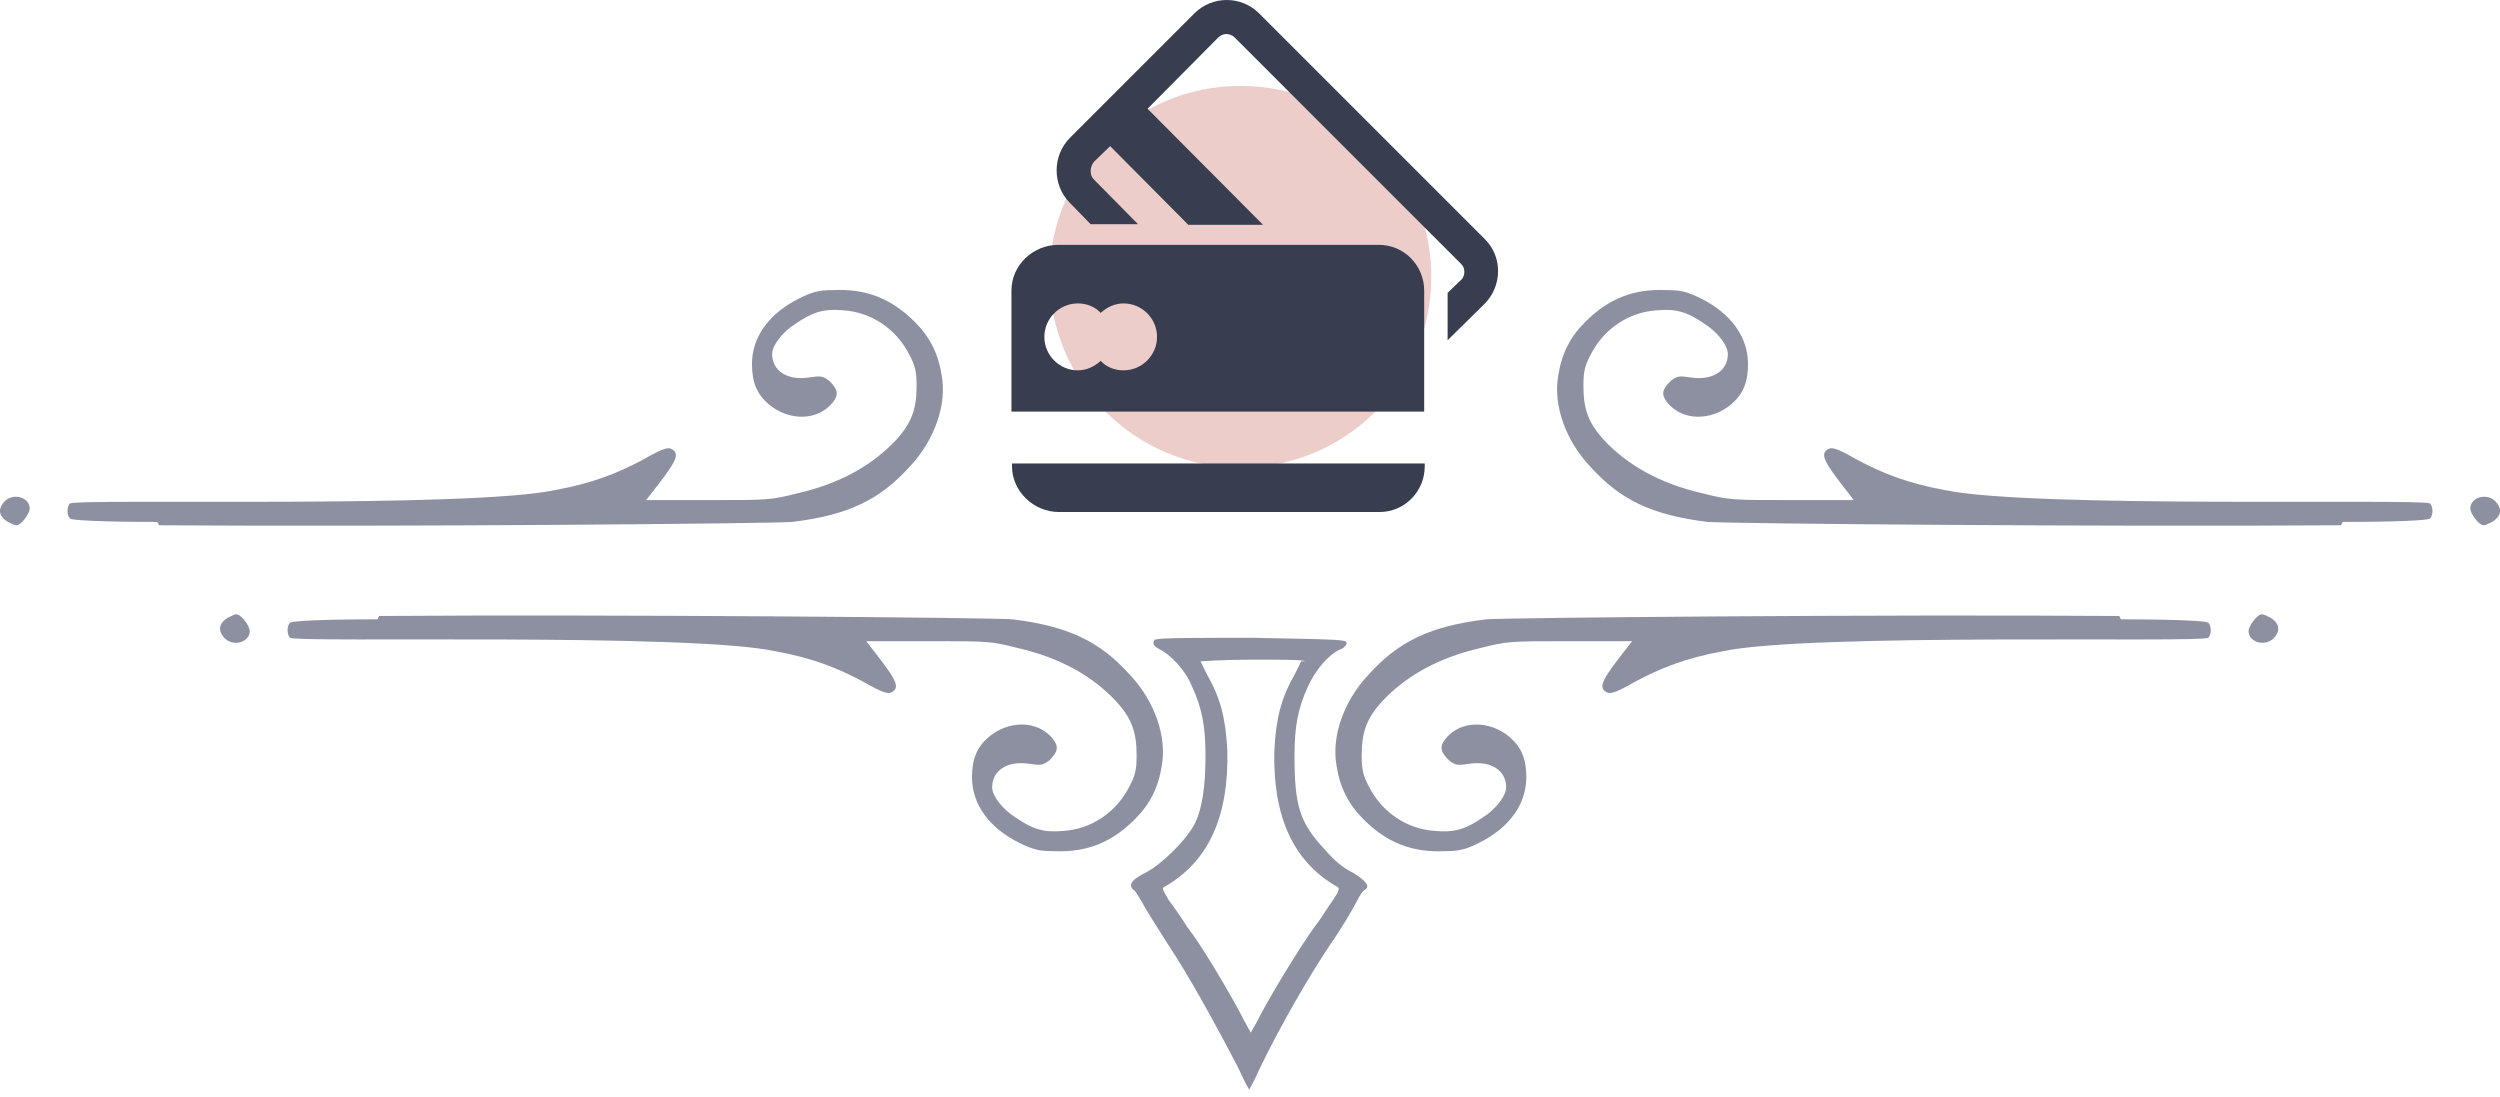 <svg width="262" height="115" viewBox="0 0 262 115" fill="none" xmlns="http://www.w3.org/2000/svg">
<path d="M121.054 67.018C120.702 67.371 120.878 67.723 121.582 68.075C122.638 68.603 124.223 70.187 124.927 71.947C125.983 74.236 126.335 76.172 126.335 79.165C126.335 82.509 125.983 84.621 125.279 86.206C124.399 87.966 121.758 90.606 119.998 91.487C118.59 92.191 118.238 92.719 118.766 93.247C118.942 93.247 119.294 93.951 119.646 94.479C119.998 95.183 121.23 97.12 122.462 99.056C124.575 102.225 127.391 107.329 129.856 112.082C130.384 113.314 130.912 114.195 130.912 114.195C130.912 114.195 131.44 113.314 131.968 112.082C134.257 107.329 137.249 102.225 139.361 99.056C140.594 97.296 141.826 95.183 142.178 94.479C142.53 93.775 142.882 93.247 143.058 93.247C143.586 92.895 143.234 92.367 141.826 91.487C140.77 90.959 139.889 90.254 138.833 89.022C136.193 86.206 135.665 84.445 135.665 79.165C135.665 76.172 136.017 74.236 137.073 71.947C137.777 70.363 139.185 68.603 140.418 68.075C140.946 67.899 141.122 67.546 141.122 67.371C141.122 67.018 140.242 67.018 131.264 66.842C125.807 66.842 121.406 66.842 121.23 67.018H121.054ZM136.369 69.307C136.369 69.307 136.017 70.011 135.665 70.715C134.257 73.18 133.728 75.292 133.552 78.636C133.376 85.502 135.489 90.254 140.066 92.895C140.418 93.071 140.418 93.247 139.713 94.303C139.185 95.007 138.481 96.24 137.777 97.12C136.369 99.056 133.552 103.633 132.144 106.273C131.616 107.329 131.088 108.21 131.088 108.21C131.088 108.21 130.56 107.329 130.032 106.273C128.624 103.633 125.807 98.88 124.399 97.12C123.871 96.24 122.991 95.007 122.462 94.303C121.758 93.071 121.758 93.071 122.11 92.895C126.687 90.254 128.8 85.502 128.624 78.636C128.447 75.292 127.919 73.18 126.511 70.715C126.159 70.011 125.807 69.307 125.807 69.307C125.807 69.307 128.271 69.131 131.264 69.131C134.257 69.131 136.721 69.131 136.721 69.307H136.369Z" fill="#8C90A0"/>
<path d="M237.939 64.73C238.819 65.258 238.995 65.962 238.467 66.666C237.587 67.899 235.65 67.371 235.65 66.138C235.65 65.61 236.531 64.378 237.059 64.378C237.235 64.378 237.587 64.554 237.939 64.73Z" fill="#8C90A0"/>
<path d="M222.272 64.907C228.257 64.907 231.249 65.083 231.425 65.259C231.777 65.611 231.777 66.492 231.425 66.844C230.545 67.372 189.53 66.316 180.553 68.252C176.68 68.956 174.039 70.012 171.399 71.42C168.935 72.829 168.583 72.829 168.054 72.3C167.702 71.772 168.054 71.068 169.815 68.78L171.047 67.196H164.534C158.197 67.196 158.021 67.196 155.204 67.9C150.627 68.956 147.283 70.892 144.818 73.533C143.234 75.293 142.706 76.701 142.706 79.166C142.706 80.75 142.882 81.278 143.41 82.334C144.818 85.151 147.459 86.911 150.451 87.087C152.388 87.263 153.62 86.911 155.38 85.679C156.788 84.799 157.845 83.39 157.845 82.51C157.845 80.75 156.26 79.694 153.972 80.046C152.74 80.222 152.564 80.222 151.86 79.694C150.979 78.814 150.803 78.286 151.508 77.405C153.092 75.469 156.084 75.469 158.197 77.229C159.429 78.286 159.957 79.518 159.957 81.454C159.957 84.271 158.197 86.735 155.028 88.319C153.62 89.023 152.916 89.199 151.508 89.199C147.987 89.376 145.347 88.319 142.882 85.855C141.298 84.271 140.418 82.51 140.066 80.222C139.538 77.229 140.77 73.533 143.41 70.716C146.579 67.196 149.923 65.611 155.732 64.907C157.669 64.731 197.276 64.379 222.096 64.555L222.272 64.907Z" fill="#8C90A0"/>
<path d="M23.885 64.73C23.005 65.258 22.829 65.963 23.357 66.667C24.237 67.899 26.174 67.371 26.174 66.139C26.174 65.611 25.293 64.378 24.765 64.378C24.589 64.378 24.237 64.554 23.885 64.73Z" fill="#8C90A0"/>
<path d="M39.552 64.906C33.567 64.906 30.575 65.082 30.399 65.258C30.047 65.61 30.047 66.49 30.399 66.843C31.279 67.371 72.294 66.314 81.271 68.251C85.144 68.955 87.784 70.011 90.425 71.419C92.889 72.828 93.242 72.828 93.77 72.299C94.122 71.772 93.77 71.067 92.009 68.779L90.777 67.195H97.29C103.627 67.195 103.803 67.195 106.62 67.899C111.197 68.955 114.541 70.891 117.006 73.532C118.59 75.292 119.118 76.7 119.118 79.165C119.118 80.749 118.942 81.277 118.414 82.333C117.006 85.15 114.365 86.91 111.373 87.086C109.436 87.262 108.204 86.91 106.444 85.678C105.036 84.798 103.979 83.389 103.979 82.509C103.979 80.749 105.564 79.693 107.852 80.045C109.084 80.221 109.26 80.221 109.964 79.693C110.845 78.813 111.021 78.285 110.316 77.404C108.732 75.468 105.74 75.468 103.627 77.228C102.395 78.285 101.867 79.517 101.867 81.453C101.867 84.27 103.627 86.734 106.796 88.318C108.204 89.022 108.908 89.198 110.316 89.198C113.837 89.374 116.478 88.318 118.942 85.854C120.526 84.27 121.406 82.509 121.758 80.221C122.287 77.228 121.054 73.532 118.414 70.715C115.245 67.195 111.901 65.61 106.092 64.906C104.155 64.73 64.549 64.378 39.728 64.554L39.552 64.906Z" fill="#8C90A0"/>
<path d="M261.175 54.696C262.055 54.168 262.231 53.464 261.703 52.76C260.823 51.528 258.886 52.056 258.886 53.288C258.886 53.816 259.766 55.048 260.295 55.048C260.471 55.048 260.823 54.872 261.175 54.696Z" fill="#8C90A0"/>
<path d="M245.508 54.697C251.493 54.697 254.485 54.521 254.661 54.345C255.014 53.993 255.014 53.112 254.661 52.76C253.781 52.232 212.766 53.288 203.789 51.352C199.916 50.648 197.275 49.592 194.635 48.184C192.171 46.775 191.819 46.775 191.29 47.303C190.938 47.832 191.29 48.536 193.051 50.824L194.283 52.408H187.77C181.433 52.408 181.257 52.408 178.44 51.704C173.863 50.648 170.519 48.712 168.054 46.071C166.47 44.311 165.942 42.903 165.942 40.438C165.942 38.854 166.118 38.326 166.646 37.27C168.054 34.453 170.695 32.693 173.687 32.517C175.624 32.341 176.856 32.693 178.616 33.925C180.024 34.805 181.081 36.214 181.081 37.094C181.081 38.854 179.496 39.91 177.208 39.558C175.976 39.382 175.8 39.382 175.096 39.91C174.215 40.79 174.039 41.318 174.744 42.199C176.328 44.135 179.32 44.135 181.433 42.375C182.665 41.318 183.193 40.086 183.193 38.15C183.193 35.333 181.433 32.869 178.264 31.285C176.856 30.581 176.152 30.404 174.744 30.404C171.223 30.229 168.582 31.285 166.118 33.749C164.534 35.333 163.654 37.094 163.302 39.382C162.773 42.375 164.006 46.071 166.646 48.888C169.815 52.408 173.159 53.993 178.968 54.697C180.905 54.873 220.512 55.225 245.332 55.049L245.508 54.697Z" fill="#8C90A0"/>
<path d="M0.825 54.696C-0.055 54.168 -0.231 53.464 0.297 52.76C1.177 51.528 3.114 52.056 3.114 53.288C3.114 53.816 2.233 55.048 1.705 55.048C1.529 55.048 1.177 54.872 0.825 54.696Z" fill="#8C90A0"/>
<path d="M16.492 54.697C10.507 54.697 7.514 54.521 7.338 54.345C6.986 53.993 6.986 53.112 7.338 52.76C8.219 52.232 49.234 53.288 58.211 51.352C62.084 50.648 64.724 49.592 67.365 48.184C69.829 46.775 70.181 46.775 70.709 47.303C71.061 47.832 70.709 48.536 68.949 50.824L67.717 52.408H74.23C80.567 52.408 80.743 52.408 83.56 51.704C88.136 50.648 91.481 48.712 93.945 46.071C95.53 44.311 96.058 42.903 96.058 40.438C96.058 38.854 95.882 38.326 95.354 37.27C93.945 34.453 91.305 32.693 88.312 32.517C86.376 32.341 85.144 32.693 83.384 33.925C81.975 34.805 80.919 36.214 80.919 37.094C80.919 38.854 82.503 39.91 84.792 39.558C86.024 39.382 86.2 39.382 86.904 39.91C87.784 40.79 87.96 41.318 87.256 42.199C85.672 44.135 82.68 44.135 80.567 42.375C79.335 41.318 78.807 40.086 78.807 38.15C78.807 35.333 80.567 32.869 83.736 31.285C85.144 30.581 85.848 30.404 87.256 30.404C90.777 30.229 93.417 31.285 95.882 33.749C97.466 35.333 98.346 37.094 98.698 39.382C99.226 42.375 97.994 46.071 95.354 48.888C92.185 52.408 88.841 53.993 83.031 54.697C81.095 54.873 41.488 55.225 16.668 55.049L16.492 54.697Z" fill="#8C90A0"/>
<circle opacity="0.3" cx="130" cy="29" r="20" fill="#C0584D"/>
<path fill-rule="evenodd" clip-rule="evenodd" d="M155.684 25.134L131.953 1.403C131.017 0.468 129.79 0 128.562 0C127.335 0 126.107 0.468 125.172 1.403L112.137 14.438C110.267 16.308 110.267 19.406 112.137 21.277L114.3 23.498H119.269L114.651 18.822C114.3 18.471 114.3 18.062 114.3 17.886C114.3 17.711 114.359 17.302 114.651 16.951L116.346 15.315L124.529 23.556H132.362L120.262 11.398L127.627 3.975C127.978 3.624 128.329 3.566 128.504 3.566C128.679 3.566 129.089 3.624 129.381 3.916L153.112 27.648C153.463 27.999 153.463 28.349 153.463 28.525C153.463 28.7 153.405 29.109 153.054 29.401L151.71 30.688V35.656L155.567 31.857C157.438 29.986 157.496 26.947 155.626 25.076L155.684 25.134Z" fill="#383D50"/>
<path fill-rule="evenodd" clip-rule="evenodd" d="M144.52 25.661H110.91C108.28 25.661 106 27.765 106 30.454V43.138H149.255V30.454C149.255 27.823 147.15 25.661 144.52 25.661ZM117.749 38.812C116.814 38.812 115.937 38.462 115.352 37.819C114.709 38.403 113.891 38.812 112.956 38.812C111.027 38.812 109.449 37.234 109.449 35.305C109.449 33.377 111.027 31.798 112.956 31.798C113.891 31.798 114.768 32.149 115.352 32.792C115.995 32.207 116.814 31.798 117.749 31.798C119.678 31.798 121.256 33.377 121.256 35.305C121.256 37.234 119.678 38.812 117.749 38.812Z" fill="#383D50"/>
<path fill-rule="evenodd" clip-rule="evenodd" d="M106.058 48.866C106.058 51.497 108.338 53.659 110.968 53.659H144.579C147.209 53.659 149.313 51.497 149.313 48.866V48.574H106.058V48.866Z" fill="#383D50"/>
</svg>
